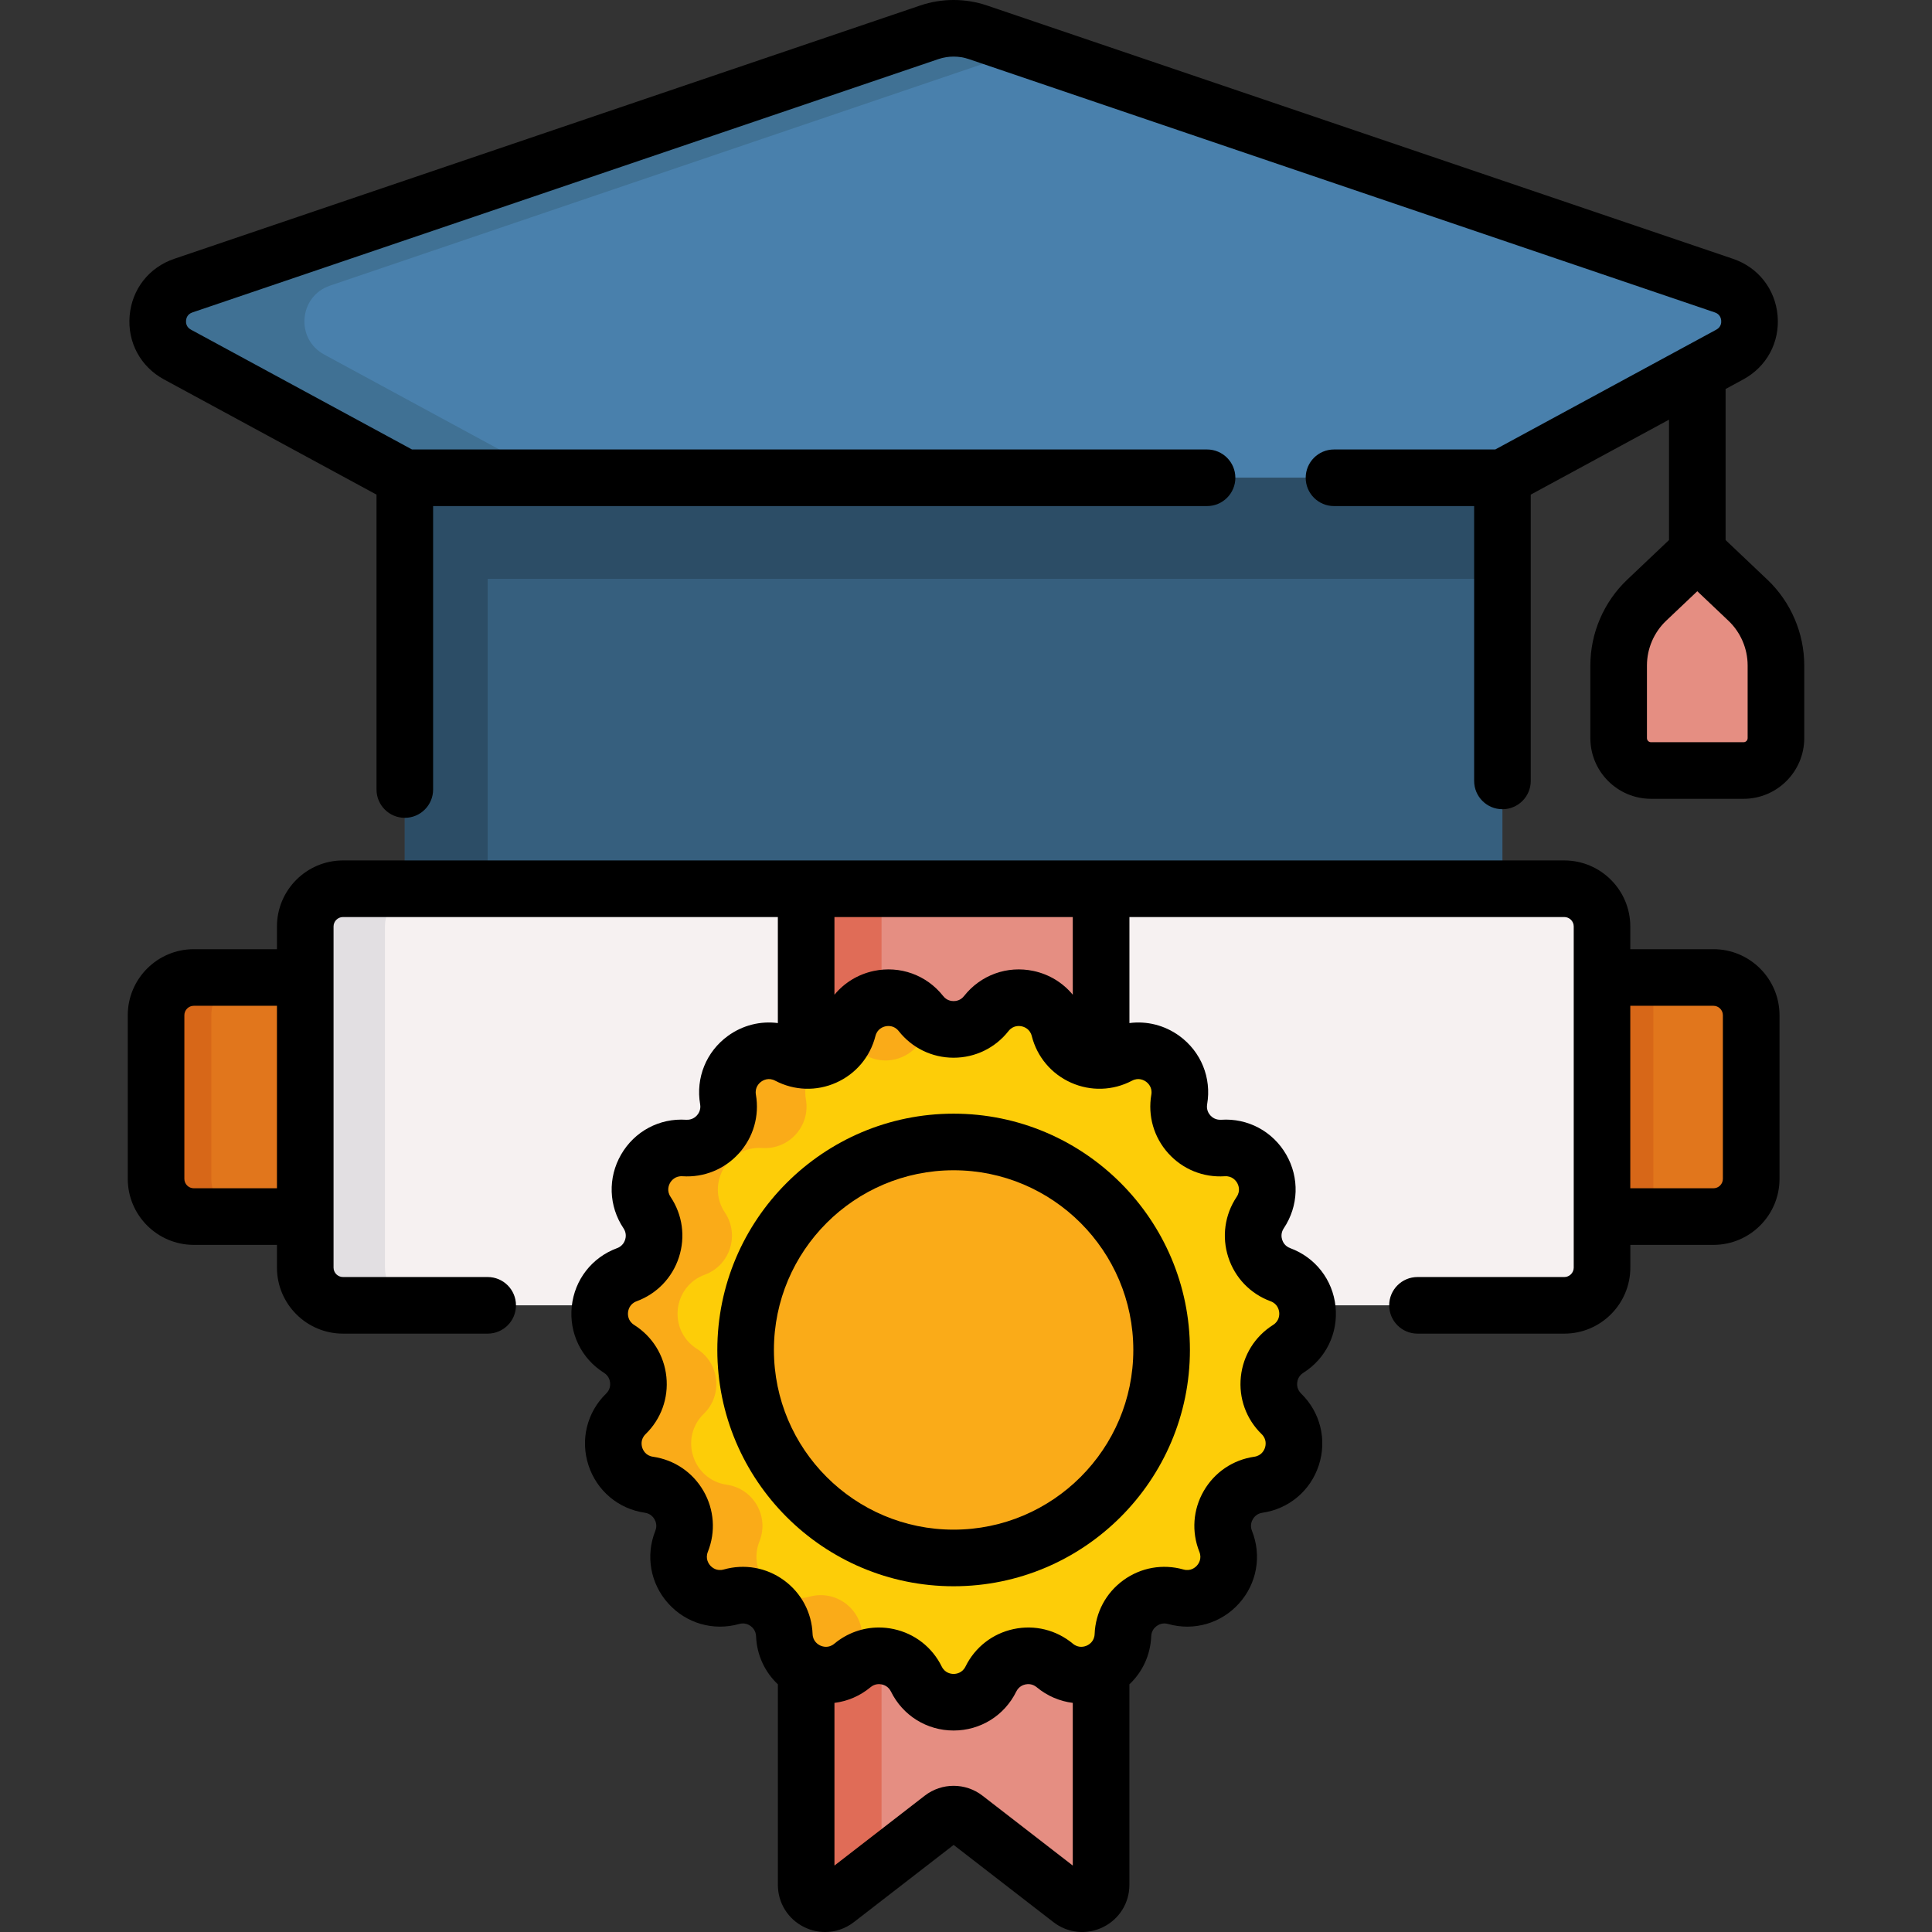 <svg id="Capa_1" enable-background="new 0 0 511.997 511.997" height="512" viewBox="0 0 511.997 511.997" width="512" xmlns="http://www.w3.org/2000/svg"><rect x="0" y="0" width="511.997" height="511.997" fill="#333333" stroke="none"/><g><g><g><path d="m246.287 8.554-197.71 67.139c-8.26 2.805-9.219 14.103-1.55 18.26l60.251 32.661h290.88l60.251-32.661c7.669-4.157 6.71-15.455-1.55-18.26l-197.71-67.139c-4.171-1.416-8.692-1.416-12.862 0z" fill="#4980ac"/></g><g><path d="m87.457 75.693 184.701-62.721-13.009-4.418c-4.17-1.416-8.692-1.416-12.862 0l-197.71 67.139c-8.26 2.805-9.219 14.103-1.55 18.26l60.251 32.661h38.88l-60.251-32.66c-7.669-4.158-6.71-15.456 1.55-18.261z" fill="#407194"/></g><g><path d="m107.278 126.614h290.88v129.378h-290.88z" fill="#365f7e"/></g><path d="m398.158 126.614h-290.88v129.378h21.96v-102.6h268.92z" fill="#2c4d66"/><g><path d="m449.798 146.342-13.408 12.715c-4.745 4.5-7.433 10.752-7.433 17.292v19.265c0 4.738 3.841 8.578 8.578 8.578h24.526c4.738 0 8.578-3.84 8.578-8.578v-19.265c0-6.54-2.688-12.792-7.433-17.292z" fill="#e58e82"/></g><g><path d="m51.358 322.403h29.536v-63.36h-29.536c-5.523 0-10 4.477-10 10v43.36c0 5.523 4.477 10 10 10z" fill="#e1761c"/></g><g><path d="m55.998 312.403v-43.36c0-5.523 4.477-10 10-10h-14.64c-5.523 0-10 4.477-10 10v43.36c0 5.523 4.477 10 10 10h14.64c-5.523 0-10-4.477-10-10z" fill="#d76718"/></g><g><path d="m454.078 259.043h-29.536v63.36h29.536c5.523 0 10-4.477 10-10v-43.36c0-5.523-4.477-10-10-10z" fill="#e1761c"/></g><g><path d="m424.542 259.043h13.616v63.36h-13.616z" fill="#d76718"/></g><g><path d="m414.542 345.923h-323.648c-5.523 0-10-4.477-10-10v-90.4c0-5.523 4.477-10 10-10h323.648c5.523 0 10 4.477 10 10v90.4c0 5.523-4.477 10-10 10z" fill="#f6f1f1"/></g><g><path d="m213.638 235.523h78.16v110.4h-78.16z" fill="#e58e82"/></g><g><path d="m102.014 335.923v-90.4c0-5.523 4.477-10 10-10h-21.12c-5.523 0-10 4.477-10 10v90.4c0 5.523 4.477 10 10 10h21.12c-5.523 0-10-4.477-10-10z" fill="#e2dfe2"/></g><g><path d="m291.798 405.013v94.47c0 4.155-4.774 6.497-8.06 3.954l-27.96-21.636c-1.802-1.394-4.318-1.394-6.12 0l-27.96 21.636c-3.286 2.543-8.06.201-8.06-3.954v-94.47z" fill="#e58e82"/></g><g><path d="m233.618 405.013h-19.98v94.47c0 4.155 4.774 6.497 8.06 3.954l11.92-9.224z" fill="#e06c57"/></g><path d="m213.638 235.523h19.98v110.4h-19.98z" fill="#e06c57"/><g><path d="m261.371 268.606c5.655-7.176 17.085-4.747 19.332 4.109 1.753 6.908 9.504 10.359 15.81 7.039 8.085-4.256 17.538 2.612 15.989 11.617-1.209 7.024 4.469 13.329 11.58 12.861 9.117-.6 14.96 9.52 9.882 17.116-3.961 5.925-1.339 13.994 5.348 16.459 8.573 3.16 9.794 14.782 2.066 19.655-6.028 3.802-6.915 12.24-1.809 17.212 6.546 6.374 2.935 17.487-6.107 18.796-7.053 1.021-11.296 8.369-8.653 14.988 3.388 8.485-4.431 17.169-13.224 14.687-6.859-1.936-13.723 3.051-14.001 10.173-.357 9.13-11.032 13.883-18.055 8.039-5.478-4.558-13.778-2.794-16.928 3.598-4.039 8.195-15.724 8.195-19.764 0-3.151-6.393-11.45-8.157-16.928-3.598-7.023 5.844-17.698 1.091-18.055-8.039-.278-7.121-7.142-12.109-14.001-10.173-8.793 2.482-16.612-6.202-13.224-14.687 2.642-6.619-1.6-13.967-8.653-14.988-9.042-1.309-12.653-12.422-6.107-18.796 5.106-4.972 4.219-13.41-1.809-17.212-7.728-4.874-6.507-16.495 2.066-19.655 6.687-2.465 9.309-10.535 5.348-16.459-5.078-7.596.765-17.715 9.882-17.116 7.111.468 12.789-5.838 11.58-12.861-1.549-9.004 7.904-15.873 15.989-11.617 6.306 3.32 14.058-.131 15.81-7.039 2.247-8.856 13.677-11.286 19.332-4.109 4.408 5.597 12.893 5.597 17.304 0z" fill="#fdcd08"/></g><g><path d="m228.493 433.318c-.278-7.121-7.143-12.109-14.001-10.173-8.793 2.482-16.612-6.202-13.224-14.687 2.642-6.619-1.6-13.967-8.653-14.988-9.042-1.309-12.653-12.422-6.107-18.796 5.106-4.972 4.219-13.41-1.809-17.212-7.728-4.874-6.507-16.495 2.066-19.655 6.687-2.465 9.309-10.535 5.348-16.459-5.078-7.596.765-17.715 9.882-17.116 7.111.468 12.789-5.838 11.58-12.861-1.549-9.004 7.904-15.873 15.989-11.617 6.306 3.32 14.058-.131 15.81-7.039.19-.75.467-1.435.78-2.091-.759-.566-1.467-1.231-2.088-2.019-5.655-7.176-17.085-4.747-19.332 4.109-1.753 6.908-9.504 10.359-15.81 7.039-8.085-4.256-17.538 2.612-15.989 11.617 1.209 7.024-4.469 13.329-11.58 12.861-9.117-.6-14.96 9.52-9.882 17.116 3.961 5.925 1.339 13.994-5.348 16.459-8.573 3.16-9.794 14.782-2.066 19.655 6.028 3.802 6.915 12.24 1.809 17.212-6.546 6.374-2.935 17.487 6.107 18.796 7.053 1.021 11.296 8.369 8.653 14.988-3.388 8.485 4.431 17.169 13.224 14.687 6.859-1.936 13.723 3.051 14.001 10.172.357 9.13 11.032 13.883 18.055 8.039 1.359-1.131 2.892-1.871 4.477-2.249-1.106-1.611-1.806-3.569-1.892-5.788z" fill="#faab18"/></g><g><circle cx="252.718" cy="357.751" fill="#faab18" r="55.121"/></g></g><g><path d="m468.367 153.615-11.069-10.496v-40.031l4.685-2.54c6.209-3.366 9.695-9.828 9.098-16.866-.598-7.037-5.123-12.819-11.81-15.09l-197.711-67.14c-5.702-1.937-11.983-1.937-17.685 0l-197.71 67.14c-6.688 2.271-11.212 8.053-11.81 15.09-.598 7.038 2.889 13.5 9.098 16.866l56.325 30.532v78.152c0 4.142 3.358 7.5 7.5 7.5s7.5-3.358 7.5-7.5v-75.118h205.101c4.142 0 7.5-3.358 7.5-7.5s-3.358-7.5-7.5-7.5h-210.699l-58.579-31.753c-1.251-.679-1.352-1.801-1.3-2.41.052-.608.339-1.698 1.687-2.156l197.709-67.139c2.593-.88 5.448-.88 8.04 0l197.71 67.139c1.348.458 1.635 1.547 1.687 2.156s-.048 1.731-1.3 2.41l-8.584 4.653c-.018.01-.035.019-.053.029l-49.942 27.072h-42.735c-4.142 0-7.5 3.358-7.5 7.5s3.358 7.5 7.5 7.5h37.138v72.838c0 4.142 3.358 7.5 7.5 7.5s7.5-3.358 7.5-7.5v-75.873l36.64-19.862v31.9l-11.069 10.496c-6.21 5.889-9.772 14.176-9.772 22.734v19.265c0 8.866 7.212 16.078 16.078 16.078h24.526c8.866 0 16.078-7.212 16.078-16.078v-19.265c0-8.558-3.562-16.844-9.772-22.733zm-5.228 41.999c0 .594-.484 1.078-1.078 1.078h-24.526c-.594 0-1.078-.484-1.078-1.078v-19.265c0-4.461 1.856-8.78 5.094-11.85l8.248-7.821 8.248 7.821c3.237 3.069 5.094 7.389 5.094 11.85v19.265z"/><path d="m454.078 251.543h-22.036v-6.02c0-9.649-7.851-17.5-17.5-17.5h-323.648c-9.649 0-17.5 7.851-17.5 17.5v6.02h-22.036c-9.649 0-17.5 7.85-17.5 17.5v43.36c0 9.649 7.851 17.5 17.5 17.5h22.036v6.021c0 9.649 7.851 17.5 17.5 17.5h38.344c4.142 0 7.5-3.357 7.5-7.5s-3.358-7.5-7.5-7.5h-38.344c-1.378 0-2.5-1.121-2.5-2.5v-90.4c0-1.378 1.122-2.5 2.5-2.5h115.244v28.1c-4.598-.598-9.316.555-13.231 3.399-5.747 4.176-8.569 11.119-7.364 18.12.252 1.463-.426 2.477-.853 2.95-.426.474-1.365 1.241-2.844 1.156-7.096-.48-13.7 3.065-17.251 9.218s-3.306 13.643.643 19.549c.825 1.234.618 2.436.421 3.041-.197.606-.735 1.7-2.128 2.214-6.666 2.457-11.268 8.373-12.01 15.438-.743 7.065 2.529 13.809 8.538 17.599 1.256.792 1.555 1.974 1.622 2.607.067.634.02 1.852-1.044 2.888-5.09 4.956-6.888 12.232-4.692 18.988 2.196 6.757 7.927 11.586 14.957 12.604 1.47.213 2.224 1.17 2.542 1.723.319.552.771 1.684.221 3.062-2.634 6.599-1.317 13.977 3.436 19.256s11.954 7.359 18.791 5.43c1.429-.402 2.507.166 3.023.54.515.375 1.389 1.225 1.447 2.708.193 4.961 2.31 9.481 5.779 12.742v53.13c0 4.806 2.68 9.105 6.995 11.222 1.764.866 3.65 1.292 5.523 1.292 2.707 0 5.386-.89 7.632-2.628l26.43-20.452 26.43 20.452c3.8 2.94 8.841 3.454 13.155 1.336 4.314-2.116 6.995-6.416 6.995-11.222v-53.13c3.469-3.262 5.586-7.782 5.779-12.743.058-1.482.932-2.332 1.447-2.707.516-.374 1.595-.943 3.022-.54 6.835 1.931 14.037-.149 18.792-5.43 4.753-5.279 6.07-12.657 3.436-19.256-.55-1.378-.098-2.51.221-3.062.318-.553 1.072-1.51 2.542-1.723 7.031-1.018 12.762-5.847 14.958-12.604 2.195-6.756.397-14.032-4.692-18.988-1.064-1.036-1.111-2.254-1.044-2.888.066-.634.366-1.815 1.622-2.607 6.009-3.79 9.28-10.533 8.538-17.599-.743-7.064-5.345-12.98-12.01-15.438-1.394-.514-1.932-1.607-2.129-2.214-.197-.605-.404-1.807.421-3.041 3.948-5.906 4.194-13.396.642-19.549-3.552-6.151-10.171-9.697-17.251-9.218-1.487.082-2.418-.683-2.844-1.156-.427-.474-1.104-1.487-.853-2.949 1.205-7.002-1.617-13.945-7.364-18.121-3.916-2.845-8.634-3.998-13.231-3.4v-28.099h115.244c1.378 0 2.5 1.122 2.5 2.5v90.4c0 1.379-1.122 2.5-2.5 2.5h-38.904c-4.142 0-7.5 3.357-7.5 7.5s3.358 7.5 7.5 7.5h38.904c9.649 0 17.5-7.851 17.5-17.5v-6.021h22.036c9.649 0 17.5-7.851 17.5-17.5v-43.36c-.005-9.65-7.856-17.5-17.505-17.5zm-402.72 63.36c-1.378 0-2.5-1.121-2.5-2.5v-43.36c0-1.378 1.122-2.5 2.5-2.5h22.036v48.36zm209.01 160.968c-2.252-1.744-4.951-2.615-7.65-2.615s-5.398.872-7.65 2.614l-23.93 18.518v-43.109c3.445-.426 6.765-1.825 9.567-4.157 1.141-.949 2.358-.869 2.98-.736.624.133 1.767.554 2.423 1.885 3.141 6.372 9.505 10.331 16.609 10.331s13.469-3.959 16.609-10.331c.656-1.331 1.799-1.752 2.423-1.885.623-.131 1.839-.213 2.981.737 2.802 2.332 6.122 3.73 9.567 4.155v43.109zm43.344-189.214c.532.387 1.733 1.496 1.398 3.442-.968 5.626.668 11.287 4.488 15.53 3.821 4.243 9.282 6.462 14.976 6.086 1.974-.124 2.948 1.182 3.277 1.751s.975 2.071-.122 3.713c-3.173 4.746-3.981 10.582-2.217 16.012 1.764 5.431 5.848 9.678 11.206 11.653 1.852.683 2.212 2.277 2.281 2.932s.048 2.289-1.621 3.343c-4.83 3.046-7.941 8.049-8.539 13.727-.597 5.678 1.407 11.219 5.498 15.202 1.415 1.378 1.095 2.981.892 3.606-.204.626-.887 2.111-2.842 2.394-5.65.818-10.528 4.124-13.383 9.068s-3.278 10.821-1.161 16.124c.732 1.833-.212 3.168-.652 3.656-.439.489-1.668 1.567-3.57 1.031-5.495-1.553-11.296-.516-15.915 2.841s-7.396 8.553-7.618 14.257c-.077 1.974-1.483 2.809-2.084 3.076s-2.162.753-3.68-.509c-4.389-3.652-10.107-5.066-15.694-3.879-5.585 1.187-10.235 4.805-12.759 9.926-.873 1.771-2.497 1.962-3.154 1.962s-2.282-.191-3.154-1.962c-2.524-5.121-7.174-8.739-12.759-9.926-1.295-.275-2.598-.411-3.89-.411-4.277 0-8.434 1.484-11.804 4.289-1.517 1.265-3.08.778-3.68.51-.601-.268-2.007-1.103-2.084-3.075-.222-5.705-2.999-10.901-7.618-14.258-4.619-3.356-10.419-4.394-15.915-2.841-1.9.536-3.129-.542-3.569-1.031-.44-.488-1.384-1.823-.652-3.656 2.117-5.303 1.694-11.18-1.161-16.124s-7.732-8.25-13.384-9.068c-1.954-.282-2.637-1.768-2.841-2.394-.203-.625-.523-2.229.892-3.606 4.091-3.983 6.094-9.524 5.498-15.202-.597-5.678-3.709-10.681-8.538-13.727-1.67-1.054-1.69-2.688-1.622-3.343s.429-2.249 2.281-2.932c5.357-1.976 9.441-6.223 11.206-11.653 1.764-5.43.956-11.266-2.217-16.012-1.098-1.642-.451-3.144-.123-3.713.329-.569 1.311-1.873 3.277-1.751 5.695.375 11.156-1.844 14.976-6.086 3.82-4.243 5.456-9.904 4.488-15.531-.334-1.945.867-3.055 1.398-3.441.532-.387 1.96-1.188 3.705-.267 5.053 2.66 10.941 2.854 16.157.531s9.013-6.828 10.417-12.363c.486-1.913 2.034-2.438 2.678-2.574.644-.137 2.271-.287 3.493 1.263 3.534 4.485 8.835 7.058 14.544 7.058s11.011-2.572 14.544-7.058c1.221-1.55 2.849-1.399 3.493-1.263.644.137 2.192.661 2.678 2.575 1.404 5.534 5.201 10.04 10.417 12.362 5.216 2.323 11.105 2.129 16.157-.531 1.748-.921 3.175-.12 3.707.267zm-19.414-23.043c-2.604-3.156-6.228-5.41-10.423-6.302-6.947-1.477-13.997 1.071-18.395 6.651-.919 1.167-2.125 1.341-2.762 1.341s-1.843-.174-2.762-1.341c-4.397-5.58-11.445-8.127-18.395-6.651-4.196.892-7.82 3.146-10.423 6.302v-20.59h63.16zm172.28 48.789c0 1.379-1.122 2.5-2.5 2.5h-22.036v-48.36h22.036c1.378 0 2.5 1.122 2.5 2.5z"/><path d="m190.097 357.752c0 34.529 28.091 62.62 62.621 62.62s62.621-28.091 62.621-62.62-28.091-62.621-62.621-62.621-62.621 28.091-62.621 62.621zm110.241 0c0 26.258-21.362 47.62-47.621 47.62s-47.621-21.362-47.621-47.62c0-26.259 21.362-47.621 47.621-47.621s47.621 21.362 47.621 47.621z"/></g></g></svg>